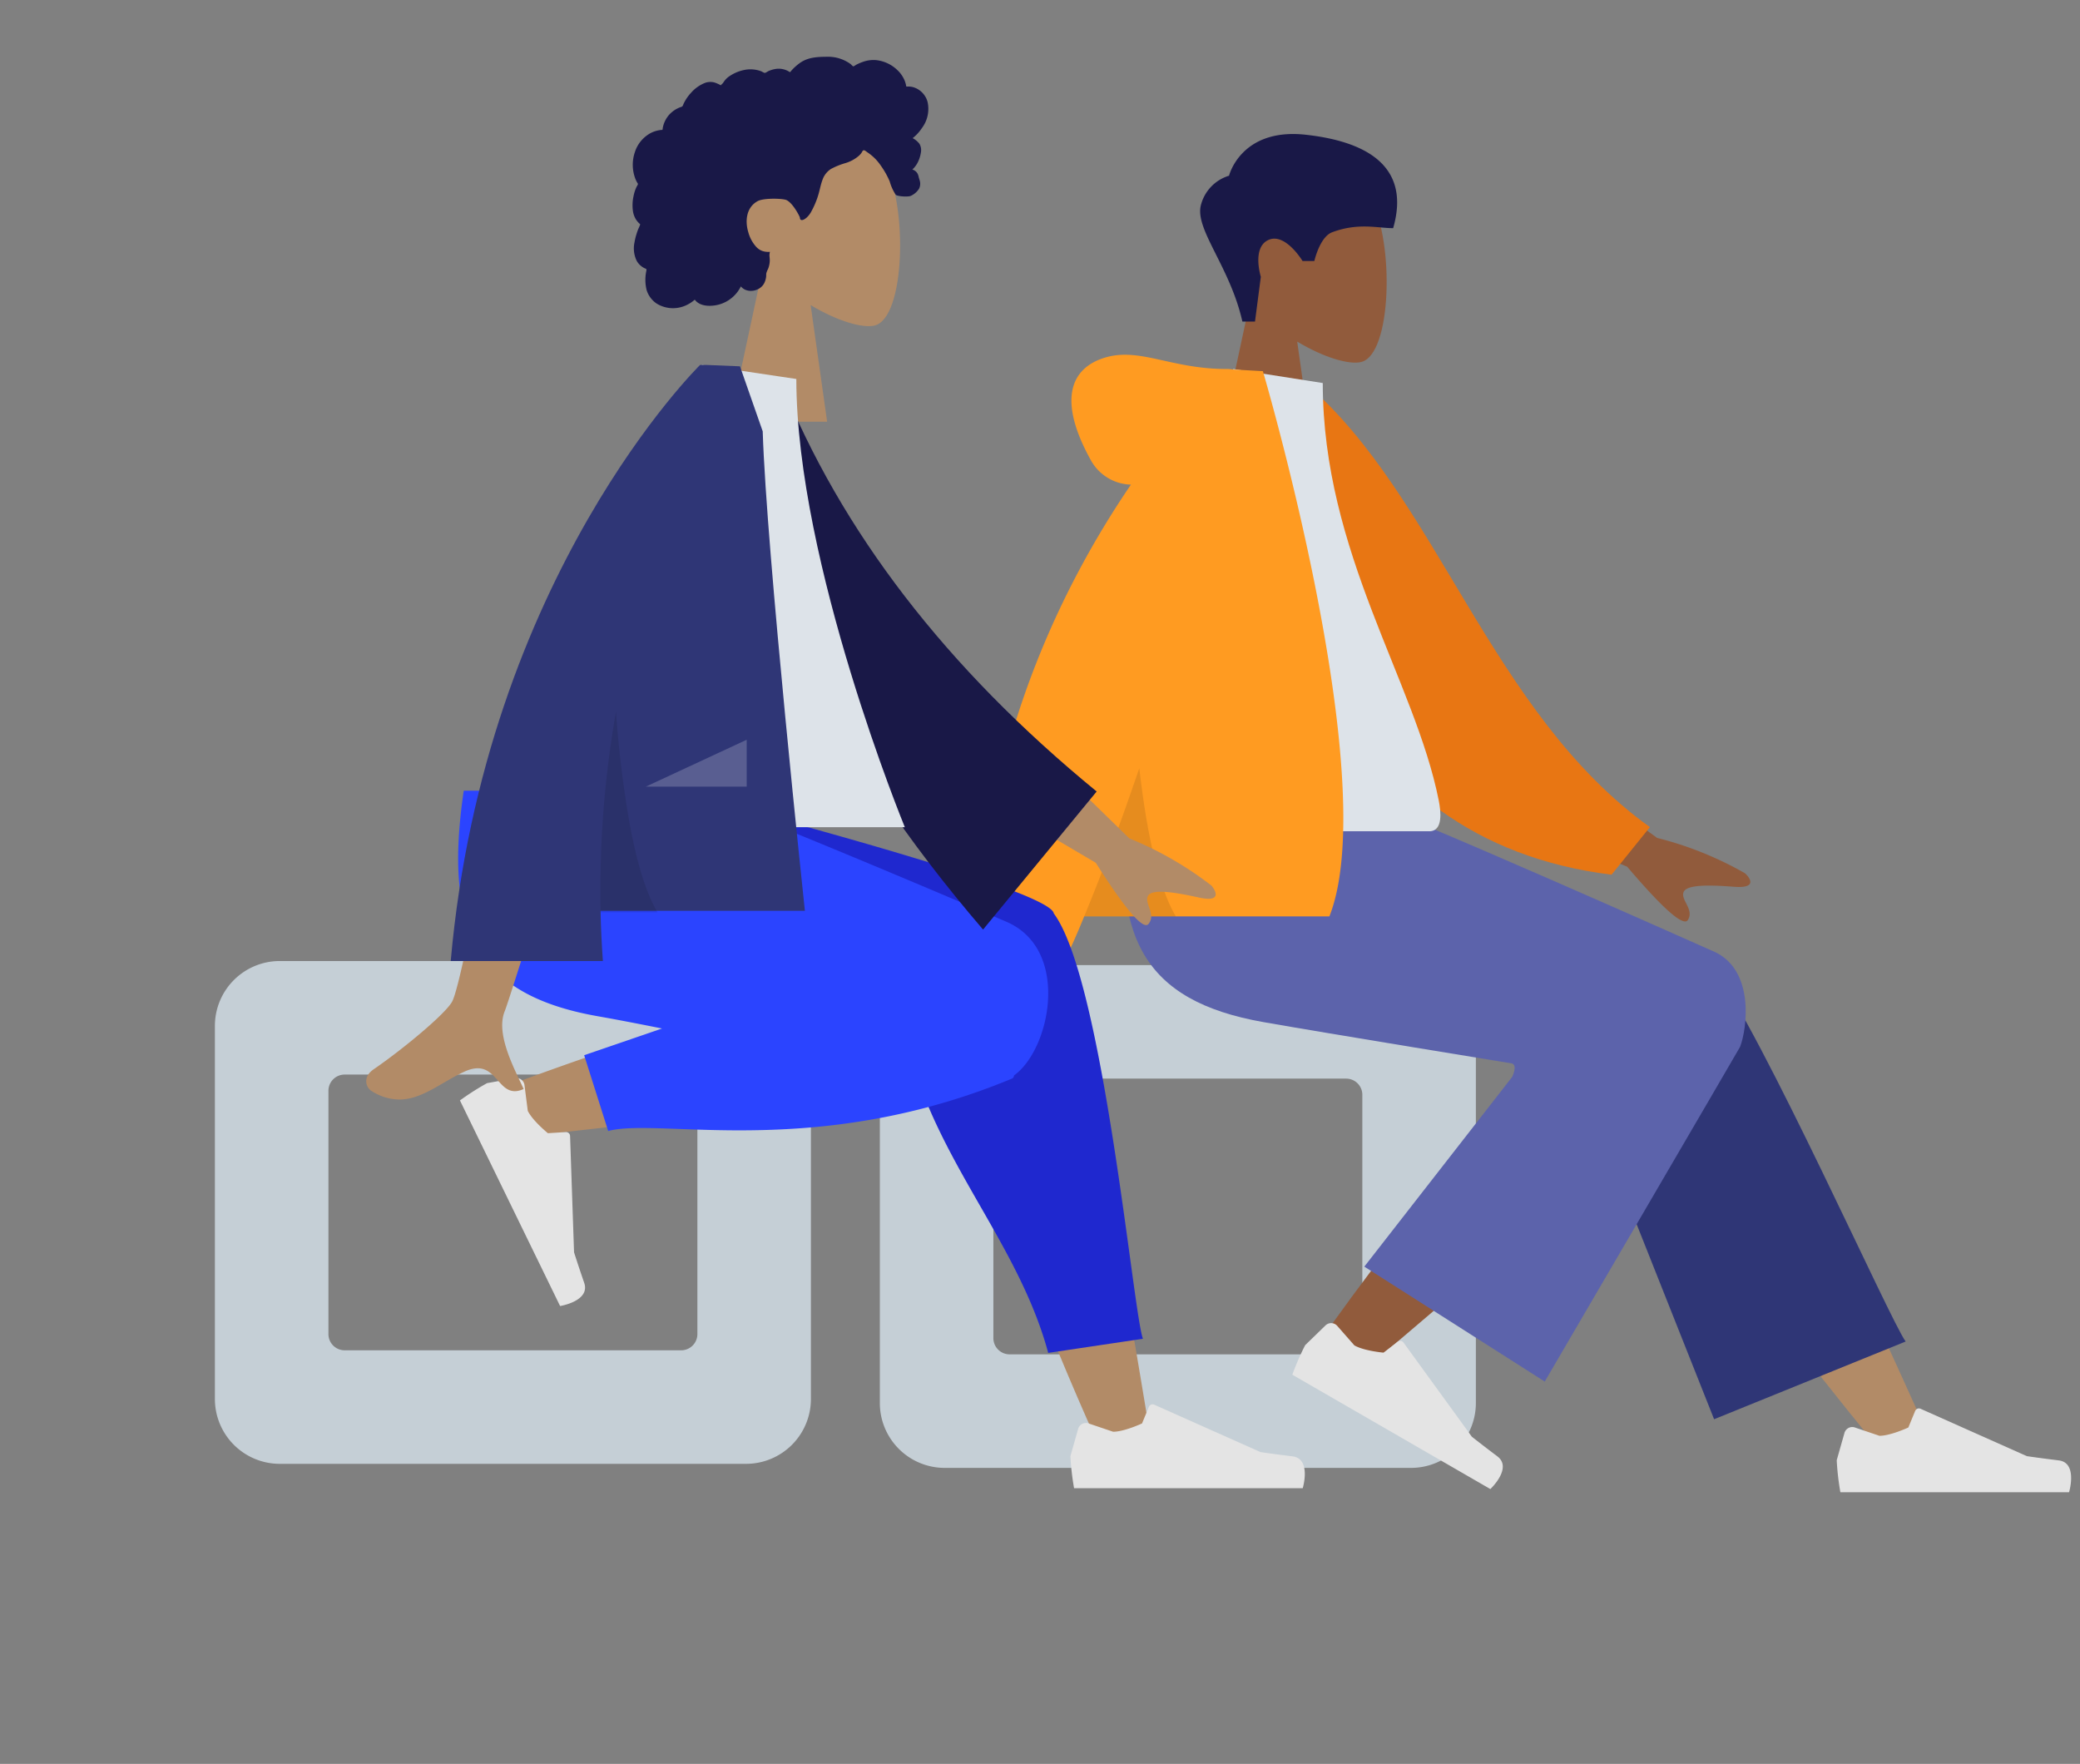 <svg xmlns="http://www.w3.org/2000/svg" width="513" height="435" viewBox="0 0 513 435">
  <rect x="0" y="0" width="513" height="435" fill="#808080" stroke="none"/>
  <g id="Grupo_48" data-name="Grupo 48" transform="translate(-13516 -4066)">
    <g id="A_Human_Standing" data-name="A Human/Standing" transform="translate(13702 4075)">
      <g id="Head_Front" data-name="Head/Front" transform="translate(60)">
        <g id="Head" transform="translate(54 31)">
          <path id="Head-2" data-name="Head" d="M0,73,8.262,34.49C3.655,29.081.536,22.452,1.057,15.025c1.5-21.4,31.292-16.692,37.086-5.891s5.107,38.2-2.382,40.129c-2.987.77-9.349-1.116-15.825-5.019L24,73Z" fill="#915b3c"/>
        </g>
        <path id="Hair" d="M10.418,46.308C7.406,32.906-1.175,23.771.135,17.782a10.2,10.2,0,0,1,6.986-7.45S10.057-1.543,26.056.23,51.819,8.648,47.6,23.268c-3.876,0-8.556-1.4-15.027,1-3.08,1.143-4.406,7.09-4.406,7.09H25.246s-4.257-7.057-8.4-5.187-1.881,9.087-1.881,9.087l-1.44,11.049Z" transform="translate(50 24)" fill="#191847"/>
      </g>
      <g id="Bottom_Skinny_Jeans_1" data-name="Bottom/Skinny Jeans 1" transform="translate(-22 187)">
        <g id="Seat" transform="translate(10 42)">
          <path id="Seat-2" data-name="Seat" d="M131,124H16A16,16,0,0,1,0,108V16A16,16,0,0,1,16,0H131a16,16,0,0,1,16,16v92a16,16,0,0,1-16,16ZM32,28a4.005,4.005,0,0,0-4,4V92a4.005,4.005,0,0,0,4,4h83a4,4,0,0,0,4-4V32a4,4,0,0,0-4-4Z" transform="translate(43 0)" fill="#c5cfd6"/>
        </g>
        <path id="LegLower" d="M66.159,117Q36.585,80.886,26.138,63.454C14.213,43.555,4.453,25.848,1.373,19.084-5.972,2.955,18.282-4.6,23.771,2.926Q36.233,20.006,77,110.417Z" transform="translate(233 44)" fill="#b28b67"/>
        <path id="LegLower-2" data-name="LegLower" d="M37.758,115,1.065,22.637C-6.783,5.8,31.116-5.268,36.883,2.568,49.977,20.357,81.1,90.534,85,95.834Z" transform="translate(221 39)" fill="#2f3676"/>
        <g id="Lower_Leg" data-name="Lower Leg" transform="translate(225.5 53) rotate(39)">
          <path id="LegLower-3" data-name="LegLower" d="M1.8,104.667C.8,92.066-1.072,48.446.8,28.255c.538-5.8,1.1-11.411,1.675-16.674,1.7-15.641,30.7-15.147,28.4-.287-5.736,37.007-15.831,88.87-16.555,93.352C13.3,110.927,2.437,112.586,1.8,104.667Z" transform="translate(0 0)" fill="#915b3c"/>
        </g>
        <g id="Right_Shoe" data-name="Right Shoe" transform="translate(173.086 107.429) rotate(30)">
          <path id="shoe" d="M4.474,5.033A2,2,0,0,0,1.908,6.381L0,13.106A64.242,64.242,0,0,0,.9,21H57.3s2.2-7.268-2.538-7.848-7.87-1.047-7.87-1.047L20.68.419a1,1,0,0,0-1.332.532L17.663,5.039s-4.385,2.046-7.127,2.046Z" transform="translate(1 19)" fill="#e4e4e4"/>
        </g>
        <g id="Right_Shoe-2" data-name="Right Shoe" transform="translate(288 132)">
          <path id="shoe-2" data-name="shoe" d="M4.474,5.033A2,2,0,0,0,1.908,6.381L0,13.106A64.242,64.242,0,0,0,.9,21H57.3s2.2-7.268-2.538-7.848-7.87-1.047-7.87-1.047L20.68.419a1,1,0,0,0-1.332.532L17.663,5.039s-4.385,2.046-7.127,2.046Z" transform="translate(1 19)" fill="#e4e4e4"/>
        </g>
        <path id="Leg_and_Butt" data-name="Leg and Butt" d="M95.7,65.948S49.954,58.5,34.417,55.756C4.894,50.55-3.715,34.663,1.375,0h54.4C66.569,3.118,146,38.569,146,38.569c9.528,4.73,7.754,18.676,6.012,23.27-.107.281-48.187,82.571-48.187,82.571l-44.5-28.347L95.783,69.288S97.226,66.38,95.7,65.948Z" transform="translate(113.163 0.302)" fill="#5c63ab"/>
      </g>
      <g id="Body_Long_Sleeve_1" data-name="Body/Long Sleeve 1" transform="translate(0 82)">
        <path id="Skin" d="M1.227,86.783c-1.116-.688-2.338-3.28.615-5.3C9.2,76.433,19.8,67.6,21.236,64.7,24.166,58.752,34.145.808,34.145.808l20.9.083s-19.354,62.48-20.9,66.3c-2.314,5.735,2.583,14.468,4.676,19.162-3.3,1.477-4.834-.409-6.512-2.294-1.789-2.01-3.745-4.019-8.184-1.954-5.68,2.643-10.377,6.838-15.975,6.837A12.989,12.989,0,0,1,1.227,86.783ZM181.155,30.53l-31.587-13.1L156.618,0l31.9,23.423A85.839,85.839,0,0,1,210.2,32.137c1.372,1.249,3.029,3.779-2.658,3.343s-11.687-.642-12.472,1.3,2.657,4.259,1.07,6.876a.754.754,0,0,1-.692.373Q192.646,44.027,181.155,30.53Z" transform="translate(34.163 92.211)" fill="#915b3c"/>
        <path id="Coat_Back" data-name="Coat Back" d="M0,2.231,8.485,0c34.377,24.814,52.145,76.707,93.78,101.378l-8.407,12.513C25.158,111.423,2.652,48.2,0,2.231Z" transform="matrix(0.996, 0.087, -0.087, 0.996, 127.889, 3.109)" fill="#e87613"/>
        <path id="Shirt" d="M0,114H76.511c3.5,0,2.837-5.048,2.332-7.6C73.011,77,50.241,45.312,50.241,3.461L28.172,0C9.917,29.358,3.6,65.5,0,114Z" transform="translate(90)" fill="#dde3e9"/>
        <path id="Coat_Front" data-name="Coat Front" d="M.1,159.513c-1.765-57.079,19.846-101,37.932-127.487a11.605,11.605,0,0,1-9.932-6.1C20.036,11.369,22.948,3.356,31.569.722S47.877,3.513,61.612,3.513a10.705,10.705,0,0,1,1.638.117l7.324.418s29.733,100.77,16.4,134.465H26.5a191.9,191.9,0,0,1-9.988,21Z" transform="translate(54.898 -3.513)" fill="#ff9b21"/>
        <path id="Shade" d="M22.6,36.546H0C4.145,26.59,8.718,14.295,13.591,0,15.62,17.616,18.651,29.912,22.6,36.545Z" transform="translate(81.397 98.454)" fill="rgba(0,0,0,0.1)"/>
      </g>
    </g>
    <g id="A_Human_Standing-2" data-name="A Human/Standing" transform="translate(13516 4066)">
      <g id="Head_Front-2" data-name="Head/Front" transform="translate(126)">
        <g id="Head-3" data-name="Head" transform="translate(54 31)">
          <path id="Head-4" data-name="Head" d="M0,73,8.262,34.49C3.655,29.081.536,22.452,1.057,15.025c1.5-21.4,31.292-16.692,37.086-5.891s5.107,38.2-2.382,40.129c-2.987.77-9.349-1.116-15.825-5.019L24,73Z" fill="#b28b67"/>
        </g>
        <path id="hair-2" data-name="hair" d="M72.776,11.16A5.191,5.191,0,0,0,69.14,7.474,4.788,4.788,0,0,0,67.8,7.341c-.161.006-.206.053-.282-.06a1.48,1.48,0,0,1-.08-.386,7.282,7.282,0,0,0-.272-.9A7.354,7.354,0,0,0,65.4,3.357,8.929,8.929,0,0,0,60.032.82a7.819,7.819,0,0,0-3.224.44,12.767,12.767,0,0,0-1.565.669c-.153.077-.648.452-.8.427-.169-.027-.51-.447-.647-.553A9.478,9.478,0,0,0,47.872,0c-2.392.018-4.7.137-6.69,1.6a13.38,13.38,0,0,0-1.207,1c-.2.187-.4.382-.583.584q-.169.183-.327.375c-.179.218-.15.289-.4.137a4.973,4.973,0,0,0-3.193-.718,7.146,7.146,0,0,0-1.928.545c-.209.09-.694.447-.917.45s-.7-.328-.927-.412A7.6,7.6,0,0,0,27.846,3.2a9.948,9.948,0,0,0-3.777,1.485,5.078,5.078,0,0,0-1.4,1.273c-.165.227-.313.468-.5.678-.109.123-.326.25-.384.406a8.3,8.3,0,0,0-1.6-.707,3.944,3.944,0,0,0-2.253.086,8.958,8.958,0,0,0-3.552,2.524,10.086,10.086,0,0,0-1.315,1.766q-.268.455-.492.934a3.474,3.474,0,0,1-.216.487c-.123.179-.206.183-.429.261a6.93,6.93,0,0,0-2.951,1.976,6.8,6.8,0,0,0-1.528,3.24,1.651,1.651,0,0,1-.061.4c-.056.052-.284.029-.37.039a7.787,7.787,0,0,0-.887.156,7.321,7.321,0,0,0-1.559.561A8.148,8.148,0,0,0,.576,23.536a9.676,9.676,0,0,0,.151,6.624,6.472,6.472,0,0,0,.492.97c.118.189.156.19.079.388-.085.221-.241.436-.342.651A9.352,9.352,0,0,0,.25,34.385a10.388,10.388,0,0,0-.122,3.829,5.527,5.527,0,0,0,.591,1.68,4.819,4.819,0,0,0,.518.752c.1.121.21.237.323.348a2.155,2.155,0,0,1,.2.189c.134.172.162.031.093.284a11.335,11.335,0,0,1-.451,1.048c-.138.355-.264.715-.378,1.078a15.906,15.906,0,0,0-.55,2.247,7.056,7.056,0,0,0,.5,4.365,4.367,4.367,0,0,0,1.235,1.47,4.584,4.584,0,0,0,.811.493c.147.07.335.1.4.242s-.035.457-.059.628a10.466,10.466,0,0,0,.123,4.509,6.23,6.23,0,0,0,2.469,3.315,7.683,7.683,0,0,0,7.68.218A8.063,8.063,0,0,0,15.353,59.9c1.315,1.771,4.022,1.714,5.944,1.21a8.538,8.538,0,0,0,5.424-4.482c1.514,1.843,4.691,1.245,5.741-.754a4.784,4.784,0,0,0,.484-1.574c.039-.287.014-.576.044-.861a4.449,4.449,0,0,1,.419-1.066,5.886,5.886,0,0,0,.447-2.125,10.789,10.789,0,0,0-.082-1.141,3.921,3.921,0,0,1,.116-1,4.585,4.585,0,0,1-1.941-.243,3.833,3.833,0,0,1-1.5-1.055,8.756,8.756,0,0,1-1.888-3.529c-.854-2.8-.5-6.149,2.308-7.683,1.31-.715,5.234-.712,6.794-.359,1.64.371,3.5,3.991,3.591,4.331.057.211.028.471.222.611.425.308,1.126-.227,1.44-.491a5.678,5.678,0,0,0,1.261-1.678,20.755,20.755,0,0,0,1.73-4.243c.32-1.131.524-2.3.942-3.4a5.2,5.2,0,0,1,2.091-2.7,18.409,18.409,0,0,1,3.6-1.456,8.928,8.928,0,0,0,3.327-1.828,4.6,4.6,0,0,0,.571-.636c.131-.183.26-.532.459-.648.31-.18.761.288,1.029.458a11.891,11.891,0,0,1,3.311,3.286,20.447,20.447,0,0,1,2.2,3.912,11.313,11.313,0,0,0,1.478,3.263c.343.385,2.894.618,3.72.282a4.7,4.7,0,0,0,2.029-1.756,2.728,2.728,0,0,0,.23-1.788c-.071-.361-.217-.7-.3-1.052a3.279,3.279,0,0,0-.273-.851,2.1,2.1,0,0,0-1.309-1.043,6.147,6.147,0,0,0,1.414-1.917,8.229,8.229,0,0,0,.732-2.5,3.033,3.033,0,0,0-.405-1.946,5.124,5.124,0,0,0-1.661-1.379A10.807,10.807,0,0,0,71.4,17.552,7.864,7.864,0,0,0,72.776,11.16Z" transform="translate(30 14)" fill="#191847"/>
      </g>
      <g id="Bottom_Skinny_Jeans_1-2" data-name="Bottom/Skinny Jeans 1" transform="translate(0 195)">
        <g id="Seat-3" data-name="Seat" transform="translate(10 42)">
          <path id="Seat-4" data-name="Seat" d="M131,124H16A16,16,0,0,1,0,108V16A16,16,0,0,1,16,0H131a16,16,0,0,1,16,16v92a16,16,0,0,1-16,16ZM32,28a4.005,4.005,0,0,0-4,4V92a4.005,4.005,0,0,0,4,4h83a4,4,0,0,0,4-4V32a4,4,0,0,0-4-4Z" transform="translate(43 0)" fill="#c5cfd6"/>
        </g>
        <path id="Skin-2" data-name="Skin" d="M126.572,64.414c-6.368-22.307-11.213-41.937-12.437-49.268-2.92-17.48,22.461-18.5,25.816-9.811,5.078,13.149,13.943,56.351,24.594,121.606l-12.175,3.552C139.559,102.136,130.292,77.442,126.572,64.414ZM3.75,41.5c11.756-4.647,52.924-19.189,72.779-23.3,5.706-1.183,11.236-2.281,16.435-3.273,15.454-2.95,23.46,24.929,8.576,27.071C64.473,47.328,11.924,52.837,7.428,53.456a5.731,5.731,0,0,1-.778.053C.749,53.51-3.331,44.3,3.75,41.5Z" transform="translate(119.138 32.166)" fill="#b28b67"/>
        <path id="Leg_Back" data-name="Leg Back" d="M63.76,42.729a13,13,0,0,1-.172-3.313L0,7.047V0H7.562s92.277,23.513,94.307,30.137c.014.047.027.093.038.14q.047.062.093.125c12.191,16.767,19.493,98.624,21.89,104.753l-23.362,3.486C91.591,105.5,63,82.418,63.76,42.729Z" transform="translate(158)" fill="#1f28cf"/>
        <path id="Leg_Front" data-name="Leg Front" d="M31.077,65.228l19.206-6.588c-5.817-1.164-11.176-2.2-15.76-3.008C4.909,50.438-3.726,34.586,1.38,0H55.942c8.913,2.561,55.232,21.985,79.265,32.316,15.906,6.838,10.892,31.488,1.884,37.9a.879.879,0,0,1-.5.781C103.268,84.811,74.732,84.14,56,83.47c-8.509-.3-15-.609-19,.443Z" transform="translate(113)" fill="#2b44ff"/>
        <g id="Right_Shoe-3" data-name="Right Shoe" transform="matrix(0.438, 0.899, -0.899, 0.438, 148.565, 57.151)">
          <path id="shoe-3" data-name="shoe" d="M4.474,5.033A2,2,0,0,0,1.908,6.381L0,13.106A64.242,64.242,0,0,0,.9,21H57.3s2.2-7.268-2.538-7.848-7.87-1.047-7.87-1.047L20.68.419a1,1,0,0,0-1.332.532L17.663,5.039s-4.385,2.046-7.127,2.046Z" transform="translate(1 19)" fill="#e4e4e4"/>
        </g>
        <g id="Right_Shoe-4" data-name="Right Shoe" transform="translate(263 132)">
          <path id="shoe-4" data-name="shoe" d="M4.474,5.033A2,2,0,0,0,1.908,6.381L0,13.106A64.242,64.242,0,0,0,.9,21H57.3s2.2-7.268-2.538-7.848-7.87-1.047-7.87-1.047L20.68.419a1,1,0,0,0-1.332.532L17.663,5.039s-4.385,2.046-7.127,2.046Z" transform="translate(1 19)" fill="#e4e4e4"/>
        </g>
      </g>
      <g id="Body_Long_Sleeve_1-2" data-name="Body/Long Sleeve 1" transform="translate(56.163 90)">
        <path id="Skin-3" data-name="Skin" d="M1.227,89.872c-1.116-.688-2.338-3.28.615-5.3C9.2,79.522,19.8,70.692,21.236,67.785,24.166,61.841,34.145,3.9,34.145,3.9l20.9.083s-19.354,62.481-20.9,66.3c-2.314,5.735,2.583,14.468,4.676,19.162-3.3,1.477-4.834-.409-6.512-2.294-1.789-2.01-3.745-4.019-8.184-1.954-5.68,2.643-10.377,6.838-15.975,6.838A12.989,12.989,0,0,1,1.227,89.872Zm178.7-56.225L150.473,16.28,159.881,0,188.21,27.635a85.858,85.858,0,0,1,20.26,11.646c1.184,1.428,2.473,4.164-3.1,2.94s-11.485-2.262-12.532-.451,2.038,4.587.1,6.959a.732.732,0,0,1-.593.283Q189.684,49.013,179.93,33.647Z" transform="translate(34.163 89.123)" fill="#b28b67"/>
        <path id="Coat_Back-2" data-name="Coat Back" d="M0,2.231,8.485,0Q35.593,53.627,95,94.194l-24.957,36.37C29.32,90.685,2.652,48.2,0,2.231Z" transform="matrix(0.996, 0.087, -0.087, 0.996, 127.889, 3.109)" fill="#191847"/>
        <path id="Shirt-2" data-name="Shirt" d="M0,114H77S50.241,48.938,50.241,3.461L27.014,0C8.76,29.358,3.6,65.5,0,114Z" transform="translate(90)" fill="#dde3e9"/>
        <path id="Coat_Front-2" data-name="Coat Front" d="M0,147C8.421,52,61.5,0,61.5,0l.018.016L61.531,0h1.517c2.722.094,8.29.338,8.29.338l5.612,16.04c.891,29.333,10.4,118.229,10.4,118.229H36.95q.129,6.113.581,12.394Z" transform="translate(55 0)" fill="#2f3676"/>
        <path id="Shade-2" data-name="Shade" d="M14.277,52.767H.235a255.488,255.488,0,0,1,3.8-49.5A268.911,268.911,0,0,0,7.422,30.954c1.829,9.909,4.135,17.247,6.854,21.811Z" transform="translate(91.723 82.233)" fill="rgba(0,0,0,0.1)"/>
        <path id="Light" d="M0,11.571,24.889,0V11.571Z" transform="translate(103.111 92.429)" fill="rgba(255,255,255,0.2)"/>
      </g>
    </g>
  </g>
</svg>

